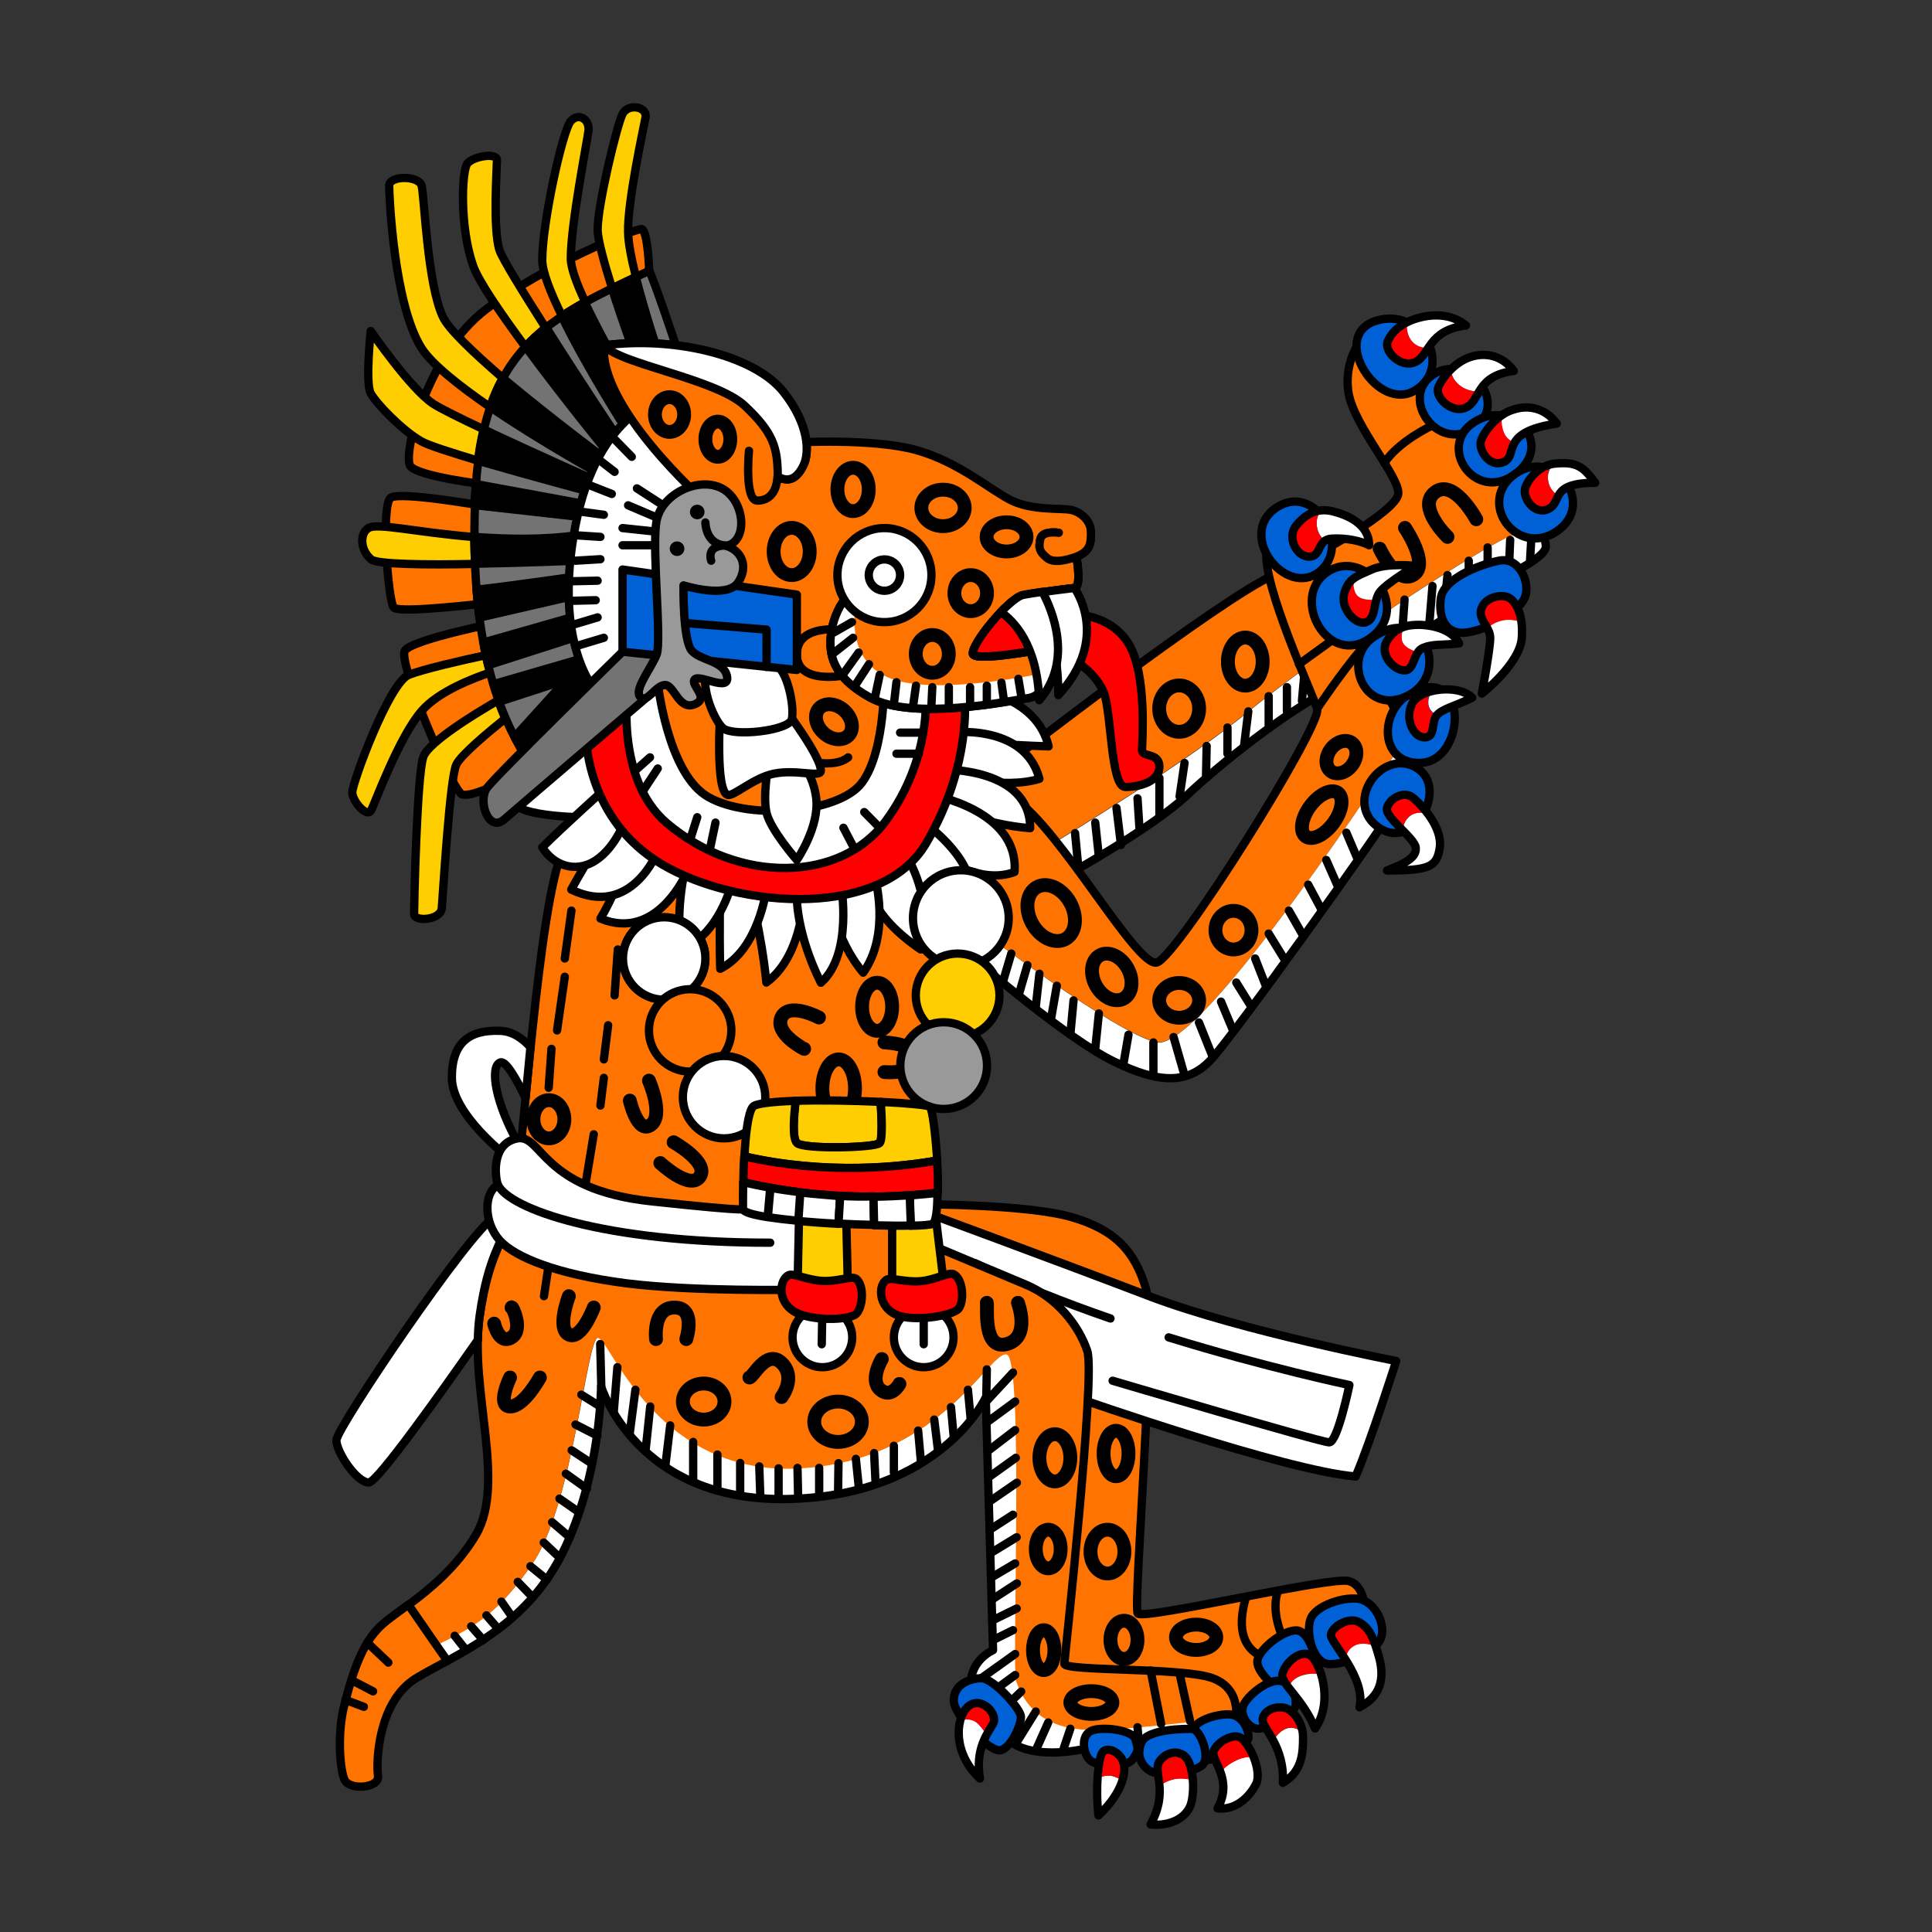 <svg version="1.1" id="Calque_1" xmlns="http://www.w3.org/2000/svg" x="0" y="0" viewBox="0 0 900 900" style="enable-background:new 0 0 900 900" xml:space="preserve"><rect x="0" y="0" width="900" height="900" fill="#333333" stroke="none"/><style>.st0{fill:#ff7300}.st1{fill:#fff}.st2,.st3,.st4,.st5,.st6{fill:none;stroke:#000;stroke-width:3.867;stroke-linecap:round;stroke-linejoin:round;stroke-miterlimit:10}.st3,.st4,.st5,.st6{fill:#ff7300}.st4,.st5,.st6{fill:#fff}.st5,.st6{fill:red}.st6{fill:#ffce00}.st7{fill:#737373}.st10,.st11,.st7,.st8,.st9{stroke:#000;stroke-width:3.867;stroke-linecap:round;stroke-linejoin:round;stroke-miterlimit:10}.st10,.st11,.st9{fill:none;stroke-width:6.445}.st10,.st11{fill:#0061d6;stroke-width:3.867}.st11{fill:#999}.st12{fill:red}</style><path class="st0" d="M705.4 249.1c3-.5 7.6-1.7 12.5-3-.6-1.5-1.2-2.6-1.2-2.6l-53.2-65.4-28-21.5s-9.4 9.9-7.3 25.8c2.2 15.9 24.9 40.6 23.2 48.1-1.7 7.5-33.1 26.4-58 37.4s-124.4 88-124.4 88l-9.3 10.7 24.9 29.8c16-9.7 69.1-42.2 96.8-65 32.9-27 114.4-80.7 124-82.3z"/><path class="st1" d="M705.4 249.1c-9.5 1.8-91 55.3-123.9 82.5-27.7 22.8-80.8 55.3-96.8 65L495 409s41.6-22.9 58-38.4 45.5-38.4 65.4-48.6c19.7-10.2 88.9-56.5 88.9-56.5s12.9-6.4 12.9-10.7c0-2.6-1.3-6.2-2.3-8.6-5.1 1.1-9.7 2.2-12.5 2.9z"/><path class="st2" d="M468.9 355.9s99.5-77.1 124.4-88c24.9-11 56.3-29.9 58-37.4 1.7-7.5-21-32.2-23.2-48.1-2.2-15.9 7.3-25.8 7.3-25.8l28 21.5 53.2 65.4s3.5 7 3.5 11.2-12.9 10.7-12.9 10.7-69.2 46.3-88.9 56.5c-19.7 10.2-49 33.1-65.4 48.6-16.4 15.5-58 38.4-58 38.4l-35.2-42.2 9.2-10.8z"/><path class="st0" d="M656.1 341.6 605.5 252s-13.8-11-15.5 4.9c-1.7 15.9 21.1 65.6 23.6 73.2 2.4 7.6-65.4 116-74.8 118.2s-45.1-62.5-66.1-76.2c-21-13.7-33.1 31.5-33.1 31.5l8.5 23.2c11.5 8.8 70.8 53.9 90.5 58.6 21.1 5.2 111.1-133.7 117.5-143.8z"/><path class="st1" d="M538.6 485.6c-19.7-4.8-79-49.9-90.5-58.6l7.9 21.4s40.9 35.2 62.8 46c21.9 10.7 34.8 10.3 45.1-.4 10.3-10.7 79.9-108 84.2-116.1 4.3-8.1 11.6-30.2 11.6-30.2l-3.5-6.1c-6.5 10.1-96.5 149-117.6 144z"/><path class="st2" d="M472.7 372.2c21 13.7 56.6 78.2 66.1 76.2 9.4-2.2 77.2-110.6 74.8-118.2-2.4-7.6-25.4-57.4-23.6-73.2 1.7-15.9 15.5-4.9 15.5-4.9l54.1 95.6s-7.3 22-11.6 30.2c-4.3 8.1-73.9 105.4-84.2 116.1-10.3 10.7-23.2 11.2-45.1.4-21.9-10.7-62.8-46-62.8-46l-16.4-44.7c.1-.1 12.2-45.2 33.2-31.5z"/><path class="st3" d="M635.9 752.9s.9-14.2-7.7-16.4c-8.6-2.2-96 18.4-98.2 15.1-2.3-3.5 8.9-134.4 3.7-151.7-5.2-17.1-14.2-27.1-34.8-33-20.6-5.9-69.5-5.9-69.5-5.9l-.4 35.8 68.6 57.7-9 125.4 87.3 21 15.5-7 4.6-18.8 39.9-22.2z"/><path class="st2" d="M580.2 744.8c-7.3 25.9 11.1 27.8 11.1 27.8M595.3 741.1c-4 11.7 3.9 25 3.9 25"/><path class="st4" d="M430.3 564.5s63.2 23.3 105.8 39.6c42.7 16.1 114.3 29.9 114.3 29.9s-12 37.8-18.9 53.8c-32.5-2.6-129.3-36.5-129.3-36.5l-75.7-67.4 3.8-19.4z"/><path class="st2" d="M544.4 623c45.6 14.1 84.2 22.2 84.2 22.2s-5.5 26.7-9.4 26.7-100.9-28.7-100.9-28.7M454.4 588.5c19.2 9.5 41.1 18.2 62.9 25.7"/><path class="st1" d="M473.5 782.8c-1.9-5.2 3.9-149.9-4.3-152.1-8.1-2.2-30.9 50.3-97.7 53.1S284 622 278.6 623c-5.4 1-11.6 78-30.5 105.3-16.1 23.2-26.2 28.9-44.7 37.9l5 7.3c17.8-9.7 40-22.7 53.8-50.3 18-36.1 18-77.7 18-77.7s16.4 54.1 87.3 52.5 91.9-47.3 91.9-47.3l3.4 117.7s-11.1 4.8-10.3 16.8c.9 12 7.9 19.2 19.7 26.7s32.6 2.6 32.6 2.6l44.7-.4 26.2-12.9s.1-.9.3-2.2c-9.4 1.4-44.1 6.4-67.4 6.6-27.3.2-33.2-17.5-35.1-22.8z"/><path class="st0" d="M565 781.8c-13.8-5.2-69.5-3.1-69.2-6.8.3-3.7 14.6-134.1 10.7-145.7-3.9-11.6-13.9-24.7-28.7-30.9s-42.9-18-42.9-18l-1.7-68.3 18.8-80.9-20-31.7s-158.8-28.4-169.9-3.1c-11.2 25.3-18.3 137.7-22.2 160.5-4 22.8-11.7 23.2-16.5 56.7s12.5 77.3-1.7 101.4c-8.9 15-21.3 25.1-31.5 32.7l13 18.8c18.6-9 28.6-14.8 44.7-37.9 19.1-27.5 25.1-104.4 30.5-105.3 5.4-.9 26.2 63.8 92.9 60.8S461 628.7 469 631c8 2.3 2.3 146.9 4.3 152.1s7.9 22.8 35.1 22.7c23.3-.1 58.1-5.2 67.4-6.6.4-4.5-.4-13.5-10.8-17.4z"/><path class="st2" d="M565 781.8c-13.8-5.2-69.5-3.1-69.2-6.8.3-3.7 14.6-134.1 10.7-145.7-3.9-11.6-13.9-24.7-28.7-30.9s-42.9-18-42.9-18l-1.7-68.3 18.8-80.9-20-31.7s-158.8-28.4-169.9-3.1c-11.2 25.3-18.3 137.7-22.2 160.5-4 22.8-11.7 23.2-16.5 56.7s12.5 77.3-1.7 101.4c-8.9 15-21.3 25.1-31.5 32.7l13 18.8 5 7.3c17.8-9.7 40-22.7 53.8-50.3 18-36.1 18-77.7 18-77.7s16.4 54.1 87.3 52.5c70.9-1.7 91.9-47.3 91.9-47.3l3.4 117.7s-11.1 4.8-10.3 16.8c.9 12 7.9 19.2 19.7 26.7 11.9 7.5 32.6 2.6 32.6 2.6l44.7-.4 26.2-12.9s.1-.9.3-2.2c.4-4.6-.4-13.6-10.8-17.5z"/><path class="st4" d="M239.8 373.8c1.4 6.7 33.1 7 33.1 7l17.1-8.4-15-30.9c0-.2-36.7 25.6-35.2 32.3zM456.3 321.8s26.7 3.2 32.2 25.9c-19.6-.6-44-2.6-44-2.6l4.8-21.3 7-2zM348.8 412.1s6.1 23.7 8.2 45.6c17.7-12.9 17.7-43.4 17.7-43.4l-25.9-2.2z"/><path class="st4" d="M442 341.3s35.3-4.8 42.2 21.5C467.4 368 442 361 442 361v-19.7z"/><path class="st4" d="M439.7 358.5s40.2-.8 40.2 27.3c-20.2-1.5-43.8-10.8-43.8-10.8l3.6-16.5z"/><path class="st4" d="M434.3 370.4s40.5 7.1 38.3 35.8c-15.5 5.9-33.1-6.4-33.1-6.4l-16.6-16.5 11.4-12.9zM335.5 412.1s-.5 21.9 0 39.2c18-9 21.5-37 21.5-37l-21.5-2.2z"/><path class="st4" d="M320.1 400.6s-6.1 22.3-2.6 41.6c17.5-6.8 23.2-30.2 23.2-30.2l-20.6-11.4z"/><path class="st4" d="M290 406.2s-4.8 12.6-10.3 21.7c26.7 11 40.3-21.7 40.3-21.7l-11.2-12-18.8 12z"/><path class="st4" d="M281.3 389s-7.6 11.6-15.2 25.4c28.1 13.5 40.2-17.7 40.2-17.7l-18.4-16.1-6.6 8.4z"/><path class="st4" d="M281.3 368s-17.1 15.3-28.7 26.7c4.8 7.9 15.1 12.5 24.9 6.1 9.8-6.4 14.2-20 14.2-20L281.3 368zM412 400.6s10.2 11.7 37.6 20.9c10.1-15.7-15.7-35.6-15.7-35.6L412 400.6z"/><path class="st4" d="M404.8 412.1s0 13.8 24.1 30.2c6.4-23.5-6.4-43.1-6.4-43.1l-17.7 12.9z"/><path class="st4" d="M386.8 417.8s1.9 19.3 15.3 35.3c12.9-18 5.5-44.2 5.5-44.2l-20.8 8.9z"/><path class="st4" d="M371.2 417.8s-.4 16.8 11.2 40c15.1-13.3 9.4-45.6 9.4-45.6l-20.6 5.6z"/><path class="st5" d="M272.9 341.3s-.8 37.4 32.2 59.3 104.5 29.3 126.3-7.7c21.8-37 17.9-69.2 17.9-69.2l-73.6-45.1-76.5 18.4-26.3 44.3z"/><path class="st4" d="M292.6 319.1s-6.6 43.3 18 64.3c33.5 28.5 81.2 27.7 102.2-1.2 21-28.7 18.4-57.9 18.4-57.9l-55.6-39.7-70.6 10.7-12.4 23.8z"/><path class="st2" d="m302.8 352.8-6.4 5.7M306.4 358l-6.6 10M324.8 380.7l-3.1 9.8M333.3 383.2l-2.7 12.9M392.9 385.6l4.5 8.6M402.6 378.3l7.2 7.3M417.6 351.1H428M419.3 341.3h10.8"/><path class="st3" d="m361.3 279.9-.9 29.5 45.8-3.1-6.5-36.9z"/><path class="st3" d="M306.4 318.1s4.4 40.2 22 52.2c17.7 11.9 62.1 9.3 73.2-5.8 11.2-15.1 10.3-49.9 10.3-49.9L371 304.5l-59.3 7.6-5.3 6zM449.6 248.3l3.6 26.9 44.8-5.8V242z"/><path class="st3" d="M390.1 293.3s-18.9-2.2-18.9 11.6 21 9.9 21 9.9l5.2-10.7-7.3-10.8zM493.2 248.2s-7.7-1.3-8.6 3c-.9 4.3-.3 5.8 3 8.6 3 2.6 8.4 1.3 12.5 0 8.1-2.6 8.1-6.8 8.1-12s-4.8-9.4-9.4-10.3c-4.8-.9-17.7.4-27.5-4.3-9.9-4.8-24.5-18-44.7-23.6-20.2-5.5-55.4-3.5-55.4-3.5l-22.4-9.5-43.4 33.6 20.8 75.7"/><path class="st3" d="M500.1 252s4.8 21.4.4 21.9c-4.4.5-17.7 2.2-24.1 3.5s-23.6 22.3-23.2 27.1c.4 4.8 44.7-4.3 44.7-4.3s-9 23.3-18.4 24.9c-9.4 1.5-54.1 10.7-73.9 0-17.1-9.3-21-20.2-17.7-33.9 3.5-13.8 12.5-18.4 12.5-18.4"/><path class="st1" d="M415.2 316.2c-26.2-9.7-14.7-43.6-14.7-43.6s-9 4.8-12.5 18.4c-3.5 13.8.4 24.6 17.7 33.9 19.7 10.7 64.4 1.5 73.9 0 4.5-.8 9-6.6 12.4-12.5-20.9 4.5-58.5 10.5-76.8 3.8z"/><path class="st2" d="M500.1 252s4.8 21.4.4 21.9c-4.4.5-17.7 2.2-24.1 3.5s-23.6 22.3-23.2 27.1c.4 4.8 44.7-4.3 44.7-4.3s-9 23.3-18.4 24.9c-9.4 1.5-54.1 10.7-73.9 0-17.1-9.3-21-20.2-17.7-33.9 3.5-13.8 12.5-18.4 12.5-18.4"/><path class="st5" d="M500.1 286.3s17.1-.6 25.8 13.8c8.6 14.6 6.1 46 6.1 49.4 0 3.4 8.1.9 8.1 7.7s-9 9.4-15.9 9.4c-6.8 0-6.4-34.3-9.9-43.7-3.5-9.4-14.2-15.6-14.2-15.6v-21zM476.4 277.3c-6.4 1.3-23.6 22.3-23.2 27.1.4 4.8 44.7-4.3 44.7-4.3l-21.5-22.8z"/><path class="st4" d="M500.5 273.9c-3.6.5-13.1 1.5-20 2.7 5.3 7 12.5 21 12.5 47.2 24.7-26.7 7.5-49.9 7.5-49.9z"/><path class="st4" d="M466.2 285.1c5.7 3.9 17 14.8 17.9 41.1 16.2-18.7 5.8-42.5 1.5-50.5-3.5.5-7 1-9.3 1.5-2.2.6-6.1 3.8-10.1 7.9z"/><path class="st3" d="m297.5 142.8 4.9-16.8s-.6-19.3-3.7-19.3-44.7 16.5-72.3 37.4-39.1 68.3-35.2 73.1c3.9 4.8 34 8.4 34 8.4v10.1s-38.4-6.8-43.1-3.9c-4.8 3-1.3 48.1 1.3 51.2 2.6 3.1 48.1-2.6 48.1-2.6l1.3 9.4s-40.9 8.1-44.2 13.3c-3.5 5.2 22.2 65.7 26.7 67 4.5 1.3 17.7-5.5 17.7-5.5l24.6-16.4L243 233.5l54.5-90.7z"/><path class="st6" d="M292.6 108.3c-.4-13.9 7.1-48.3 8.1-53.5s-8.1-6.8-10.7-1.7-11.6 42.5-11.6 53.8c0 4.8 3.2 16.1 6.8 27.6 3.6-1.8 7.2-3.5 11.1-5.3-2.1-8.3-3.6-15.9-3.7-20.9zM265.9 120.4c0-15.9 7.5-53.8 8.2-59.2.8-5.5-4.4-9-8.2-4.8s-13.3 47.3-13.3 64.8c0 5.4 3.9 15.2 9.2 26 3.5-2.3 7.1-4.4 10.8-6.6-4-8.5-6.7-15.9-6.7-20.2zM231.5 74.5c0-3.5-11.2-1.7-13.8 1.7-2.6 3.5-3.6 29.3 2.6 47.3 2.3 7 12.6 22 24.4 38 3-3.2 6.2-6.1 9.5-8.8-10.8-16.9-20.1-32.1-21.5-36.1-3.2-9.8-1.2-38.6-1.2-42.1zM206.3 147.6c-7.3-15.5-8.6-56.3-9.9-61.1-1.3-4.8-15.1-4.8-15.1 0s2.2 55.4 15.1 75.7c4.8 7.5 17.7 17.7 32 27.5 1.7-4.9 3.7-9.4 5.9-13.5-13.5-11.7-25.3-22.8-28-28.6zM172.7 154.2s-2.6 24.2 0 29 14.6 17.3 23.6 22.4c3.1 1.8 13.8 5.2 26.4 9 .6-5.3 1.5-10.1 2.6-14.6-11-5.2-20.1-9.7-23.5-11.9-10.6-7-29.1-33.9-29.1-33.9zM171.6 246c-3.9 2.4-4.1 9.9 1.3 14.6 2.7 2.3 25.7 2.6 48.5 2.1-.1-4-.3-8.1-.3-12.5-27.2-2.2-45.4-6.8-49.5-4.2zM164.1 369.1c0 4.1 6.8 12 8.8 8.4 1.8-3.5 13-34.3 23.6-46.4 8-9.2 24.4-15.3 31.8-17.8-.6-2.6-1.3-5.3-1.9-8.1-10.8 2.3-29.6 6.6-36 9.2-9.2 3.7-26.3 50.4-26.3 54.7zM197.2 352.6c-3 8.6-4.3 69.2-4.3 73.1s12.4 3 12.9-2.6c.5-5.5 3.7-60.6 6.8-67 2.2-4.5 15.2-15.3 22.8-21.4-1.2-2.6-2.2-5.4-3.4-8.4-9.6 5.5-32.5 19.4-34.8 26.3z"/><path class="st7" d="M324.8 188.1c-1.3 1.2-14.2-42.2-22.3-62-47.7 22.3-78.6 35.8-81.2 107.4-2.6 71.5 13.3 103.2 25.8 122.6 13.8-8.1 68.7-60.6 68.7-60.6l9-107.4z"/><path class="st8" d="m275 235.3-53.3-9.8-.8 9.8 52 5.8zM306.8 164.8s-6.3-18.8-10.6-35.7c-3.9 1.8-7.5 3.5-11.1 5.3 4.8 15.2 10.4 30.4 10.4 30.4h11.3zM261.7 147.4c11.7 24.2 30.8 53.9 30.8 53.9l9.9-6.4s-19.3-31.1-29.9-54c-3.7 1.9-7.3 4.1-10.8 6.5zM244.8 161.5c18.8 25.5 41.4 53.1 41.4 53.1l3.9-7.3s-19.5-29.1-35.6-54.7c-3.5 2.7-6.7 5.7-9.7 8.9zM281.3 221.9l1.8-7.3s-26.7-19.9-48.9-38.5c-2.3 4.1-4.3 8.6-5.9 13.5 24.5 16.7 53 32.3 53 32.3zM278.4 230.1l3-4.5s-32.2-14.3-55.9-25.5c-1 4.5-1.9 9.4-2.6 14.6 24.1 7 55.5 15.4 55.5 15.4zM268 261.2s15.2-8 1-11.9c-16.1 2.3-32.9 1.9-48 .8 0 4.4.1 8.5.3 12.5 23.5-.4 46.7-1.4 46.7-1.4zM272.9 267.9s-36 5.2-50.9 6.8c.4 4.6.8 8.9 1.4 13l46.4-10.7 3.1-9.1zM270.7 286.3l-45.5 13c.6 3.7 1.4 7.2 2.2 10.6l45.5-14.6-2.2-9zM275 305.6l-45.1 13.1c.9 2.8 1.8 5.7 2.7 8.2l31.2-10.2-24.1 26.6c2.2 4.3 4.5 8.1 6.6 11.5l34.9-37.1-6.2-12.1z"/><path class="st4" d="M310.7 185s-32.1 5.2-42.7 60.2 9.5 76.6 9.5 76.6l44.2-28.1 6.7-83.8-17.7-24.9z"/><path class="st3" d="M327.8 233.1s-49-43.4-46.4-72.2c32.1-4.3 69.6 4.3 83.4 21.5 12.2 15.2 12.5 28.4 9.4 34.4-3 6.1-6.8 8.1-12 5.2-.4 6.8-3.5 11.2-9.4 11.2-6.1 0-3.9-23.2-3.9-23.2"/><circle class="st4" cx="412" cy="267.9" r="21.9"/><circle class="st4" cx="412" cy="267.9" r="7.3"/><ellipse class="st9" cx="311.9" cy="193.1" rx="6.8" ry="8.1"/><ellipse class="st9" cx="334.4" cy="204.6" rx="5.8" ry="8.2"/><ellipse class="st9" cx="368.8" cy="256.9" rx="8.4" ry="11"/><ellipse class="st9" cx="397.4" cy="228" rx="7.3" ry="10.1"/><ellipse class="st9" cx="439.3" cy="236.6" rx="10.1" ry="8.5"/><ellipse class="st9" cx="468.9" cy="250.1" rx="9.3" ry="6.8"/><ellipse class="st9" cx="452.2" cy="276.3" rx="7.6" ry="8.4"/><ellipse class="st9" cx="434.3" cy="304.6" rx="7.7" ry="8.8"/><path class="st4" d="M358.7 351.1c-.8 4.9-3.4 19.1-1.7 27.2s14.2 22.3 14.2 22.3 10.7-15.5 9-29c-1.7-13.7-11.6-22-11.6-22l-9.9 1.5z"/><ellipse class="st9" cx="549.3" cy="330.1" rx="9.3" ry="10.8"/><ellipse class="st9" cx="580.1" cy="308.2" rx="8.1" ry="11.2"/><ellipse transform="rotate(-53.516 624.898 352.708)" class="st9" cx="624.9" cy="352.7" rx="8.2" ry="6.2"/><ellipse transform="rotate(-53.516 615.752 379.556)" class="st9" cx="615.8" cy="379.5" rx="12.6" ry="6.7"/><ellipse class="st9" cx="574.6" cy="433.3" rx="8.4" ry="9"/><ellipse class="st9" cx="549.3" cy="466" rx="9.3" ry="8.1"/><ellipse transform="rotate(-118.823 517.932 455.042)" class="st9" cx="517.9" cy="455" rx="11.5" ry="8.4"/><ellipse transform="rotate(-118.823 489.675 425.376)" class="st9" cx="489.7" cy="425.4" rx="13.8" ry="10.1"/><path class="st2" d="m296.7 227.5 12.2 7.9M292.6 235.4l13.4 5.7M290 246l15.1 1.6M290 254h15.4M268 301.1l13.3-4M266.7 291.1l11.7-3.5M265.4 279.9l12.1-.3M264.9 270.8l13.5-.3M268 261.2l11.7-.7M268.9 249.4l10.8.7M269.4 238.2l11.9 1.6M273.3 225.5l11.7 4.6M278.4 213.7l7.9 6.1M285 203.3l9.3 9.5"/><path class="st10" d="M444.3 792.1c0-7.3 7.2-10.3 12.9-10.3 5.5 0 18.4 14.2 18.4 18s-4.5 14.2-9.4 15.5c-5 1.3-21.9-16-21.9-23.2zM508.3 806.3c-4.8 2.2-3.9 9.9-.9 13.3 3 3.5 17.1 4.3 20.2 0 3.1-4.3 2.6-5 1.3-9.4s-15.9-6.1-20.6-3.9zM555.1 808c0-6.4 11.2-9.4 17.1-9.4 6.1 0 9.4 6.4 9.4 10.7 0 4.3-15.7 10.7-20.1 10.7-4.3 0-6.4-5.6-6.4-12zM612.7 772.8s-2.6-13.3-9-13.3-18 9.4-18 14.6 8.6 12 8.6 12l18.4-13.3z"/><path class="st10" d="M610.5 754.2c-2.3 6.4 1 20.6 8.6 21 7.6.4 21.5-5.5 24.1-11.9 2.6-6.2-2.4-16.5-9.4-18.3-6.9-1.7-21 2.8-23.3 9.2zM579.5 793.8c-2.6 4.8 2.2 11.5 6.4 11.5s17.7-6.3 17.7-11.5-1.3-9.4-6.8-10.7-14.7 5.9-17.3 10.7zM531.9 811.4c-3 6.1 0 11.6 4.3 13.8 4.3 2.2 18.9 1 23.6-2.7s-.9-17.1-4.3-17.1c-3.4-.1-20.7 0-23.6 6z"/><circle class="st2" cx="309.4" cy="446.5" r="19.2"/><path class="st2" d="M644.9 215.7c6.4-10.1 22.3-17.5 22.3-17.5"/><path class="st9" d="M674.3 250.1s-14.6-14.1-5.8-20.8c8.8-6.7 19.2 12.6 19.2 12.6M642.7 255.6s7.9 17 15.7 12.2-3.9-21.9-3.9-21.9"/><ellipse transform="scale(-1) rotate(41.923 877.633 -1014.111)" class="st9" cx="388.5" cy="336.2" rx="9.3" ry="7.1"/><path class="st2" d="M395.1 352.8c-4.8 3.9-13.1 2.6-13.1 2.6M396.9 289.8l-8.4 4.8M397.4 297.1l-8.9 7M400 304l-7.7 10.7M404.8 309.4l-6.5 10M409.8 314.4l-2.1 9.9M417.6 317.8l-1.2 10.3M426.7 319.4l-1.3 9.1M434.3 320.1l-.4 8.4M442 320.1v8.4M451.9 320.1v8.4M459.7 319.4v8.4M466.5 318l1.2 8.5M474.4 316.2l1.6 9.7M266.2 424.2l-3.1 22.3M263.1 455l-3.6 25M256.9 488.6l-1.3 18.1"/><ellipse class="st9" cx="255.7" cy="521.4" rx="7.2" ry="8.9"/><path class="st2" d="m287.8 442.3-1.5 21.4M283.3 477.6l-2 15.9M281.3 502.1l-1.6 12.9M276.6 528.4l-3.7 22.3"/><path class="st9" d="M293.4 512.7s3.6 15.9 9.8 11.3c6.2-4.5-.9-20.6-.9-20.6M307.6 541.8s13.9 13 18.4 6.3c4.5-6.7-12.2-16-12.2-16M374.6 488.6c-.1 0-13.9-7.1-10.6-14.6 3.4-7.5 17.5 0 17.5 0"/><ellipse class="st9" cx="390.7" cy="507" rx="7.6" ry="13.5"/><ellipse class="st9" cx="408.6" cy="469" rx="7" ry="11.2"/><path class="st9" d="M412 485.6s15.9.5 14.6 7.9c-1.3 7.3-14.6 5.9-14.6 5.9"/><path class="st2" d="m256.3 584.6-2.9 19.2"/><path class="st9" d="M230.2 616.6s2.3 10.1 8.1 6.4c5.8-3.6 0-15.3 0-13.9M237.6 641.7s-6.4 13.3 0 13.5 13.9-13.5 13.9-13.5M265 603.8s-5.8 15.1 0 17.9c5.8 2.8 11.6-12.6 11.6-12.6M305.6 623.8s-1.7-14.7 8.6-14.7c10.3 0 5.5 14.7 5.5 14.7"/><ellipse class="st9" cx="327.8" cy="652.9" rx="9.7" ry="8.4"/><ellipse class="st9" cx="390.4" cy="662.3" rx="11.1" ry="9.4"/><path class="st9" d="M349.1 641.7c1.7 0 8-13.5 15-6.8 7 6.8 0 15.9 0 15.9M410.8 633.1s-5.9 9.7-.8 14.2c5.2 4.5 9-2.6 9-2.6M459.7 606.9c.5 1.7-2.1 22.3 9.3 19.2 11.3-3.1 5.2-19.2 5.2-19.2"/><ellipse class="st9" cx="491.4" cy="679.1" rx="7.2" ry="11"/><ellipse class="st9" cx="488.3" cy="721.6" rx="5.8" ry="9"/><ellipse class="st9" cx="486.2" cy="768.7" rx="5" ry="9.3"/><ellipse class="st9" cx="519.9" cy="677.1" rx="5.8" ry="10.6"/><ellipse class="st9" cx="515.9" cy="722.8" rx="7.9" ry="10.2"/><ellipse class="st9" cx="523.6" cy="763.9" rx="6.3" ry="8.9"/><ellipse class="st9" cx="557.2" cy="762.7" rx="9.4" ry="5.9"/><ellipse class="st9" cx="508.4" cy="793.1" rx="9.8" ry="5.3"/><path class="st2" d="m536 778.2 4.9 24.9M549.5 779.7l4.9 22.1M605.1 309.4 632 290M613.6 330.1s11-16.6 20.8-28"/><path class="st3" d="m203.2 766.3-13-18.8c-6.2 4.6-11.5 8.2-14.4 11.5-8.1 8.6-12.2 22.8-15.5 35.7-3 11.7-2.2 28 0 33.9.9 2.7 4.4 3.7 7.7 3.7 4.3 0 8.6-1.9 8.1-5-.9-5.5-.4-34.4 17.7-45.5 4.3-2.6 9.2-5.2 14.6-8.1l-5.2-7.4z"/><path class="st2" d="m171.1 765.2 9.8 9.3M164.4 783l9.4 4.9M161 791.9l8.5 3.2M211.8 762l5.3 6.7M219.5 757.6l5.6 6.4M226.6 752.5l5.6 6.4M233.6 746.1l5 7.1M241.2 736.9l6.4 6.6M247.1 729.6l7.6 6.2M253.3 718.6l7.3 6.9M257.2 709.1l8.2 7M260.6 698.1l8.9 6.2M263.6 686.5l9.8 7M266.3 675.6l9.4 6.2M268.1 663.6l10.2 5.2M270.8 649.7l8.8 5.5M279.6 626.1l.5 19.5M287.6 636.9l-1.7 20.9M296 647.4l-2.7 20.7M302.9 655.2l-2.2 20.8M312.2 664l-2.3 19.1M322.9 671.7v17.8M334.2 677.6v16.5M344.8 681.5v14.6M353.7 683.1l.5 14.3M362.7 684v14M371.5 683.8l.3 13.6M381.6 683.8v12.3M390.6 681.6l-.2 14.1M398.7 679.6l1.4 13.6M407.2 676.9l.6 12.6M416.4 673.5v12.4M427.7 666.4 429 681M435.2 661.3 437 676M443 655.5l1.3 14.2M450.9 647.4l1.3 13.9M459.7 637.9l-.3 15M459.4 652.9l12.5-13.5M459.7 662.6l13.2-9.7M460.1 676l12.8-9.8M461.2 687.7l12-8.6M461.2 699.3l12.5-8.6M461.1 712.6l10.8-7M462.6 722.8l11-6.7M462.6 734.4l10.3-6.1M462.6 744.8l11.1-7.2M462.2 754.9l11.4-5.6M462.6 764l9.3-4.6M457.1 781.8l15.8-11.3M465 786.1l7.9-5.8M471.1 792.4l4.6-4.4M473.5 811.8l9-14.5M482.5 815.4l5.8-13M495.1 815.7l3.5-10.4M529.9 804.6l.9 10.6M467.1 457.7l4-13.5M474.5 463.7l4.1-14.1M482.5 469l1.7-15.4M489.7 474.1l2.6-14.9M498.6 482l1.5-16M510.2 488.6l1.7-16.5M523.2 496.4l2.5-14.4M537.3 499.5v-13.9M551.4 499.5l-4.7-16.4M565 492.5l-6.5-16.2M574.5 480.3l-5.7-13.7M583 469.1l-7.1-11.4M589.9 459.8l-5.2-13.3M598.8 447.6l-7.8-12.7M606.5 434.9l-6.1-10.7M615.8 424.1l-6.4-12M623.4 413.3l-5.6-12.7M632 399.2l-4.8-11.3M502.3 403.7l-1.5-15.6M511.9 399l-1.7-15.8M522.2 393.6l-2.1-17.2M530.8 385.8l-.9-13.9M540.1 379.5v-17.1M549.5 371l2.3-15.6M561.8 362.4l.3-14.9M571.8 351.1v-12.2M579.5 347.7l2-16.3M591 338.9v-14.6M599.5 331.4v-11.3M606.5 326.5l1-11.3M653.4 292.1l.9-12.8M665.9 289.8l1.4-16.8M673.3 277.9l1-10M684.2 272.9v-11.7M693 269.4V255M702.9 265.3l.6-13.8M712.7 262.2l.6-10.7"/><path class="st4" d="M335.5 331.9s-2.4 36.9 3.5 38.4c2.7.8 12.1-8 21.5-9.9 11-2.2 21.9 2.1 21.9-1.4 0-6.4-15.5-27.1-15.5-27.1h-31.4 0z"/><path class="st4" d="M330.6 309.6c-5.8 7.1 1.5 25.4 6.2 29.6 4.8 4.1 30.4 1.2 32-4 1.5-5.2-1.9-24-8.4-26-6.4-1.9-24-6.6-29.8.4z"/><path class="st7" d="M290 303.6s-58.9 57.6-63.2 63.5c-4.3 6.1.8 21 8.1 14.6S307 320 307 320l3.5-19.7-15.5-4.8-5 8.1z"/><path class="st10" d="M290 265.3v38.3l81.2 8.5V277z"/><path class="st2" d="M357.1 310.7v-17.4l-43.1-3.5"/><path class="st11" d="M305.9 304.9c-2.4 6.2-10.7 16.4-7.7 19.7 3 3.5 7.3-5.5 11.6-5.5s6.4 12 13.8 9c7.3-3-2.2-9 0-11.6s16.4 6.1 15.1-1.3-12-7.3-16.4-12c-4.3-4.8-3.9-30.5-3.9-30.5s20.2 6.4 25.4-1.3c5.2-7.7 1.4-15.1-5.5-17.1 10.7-2.2 8.6-21.9-2.6-27.1-11.2-5.2-28.4 3.5-30 16.4-2 12.7 2.6 55.1.2 61.3z"/><path class="st2" d="M328.6 243.4s0 10.3 9.5 10.7c-9.5 0-6.8 7.1-6.8 7.1"/><circle cx="315.4" cy="255.6" r="3.4"/><circle cx="324.8" cy="238.5" r="3.4"/><path class="st4" d="M364.8 182.4c-13.8-17.1-51.3-25.8-83.4-21.5 6.8 8.6 51.9 15.5 65.4 28 13.3 12.5 15.5 19.3 15.5 33.1 5.2 3 9 .9 12-5.2 2.9-6 2.6-19.2-9.5-34.4z"/><path class="st3" d="M493.2 248.2s-7.7-1.3-8.6 3c-.9 4.3-.3 5.8 3 8.6 3 2.6 8.4 1.3 12.5 0 8.1-2.6 8.1-6.8 8.1-12"/><circle class="st4" cx="447.6" cy="427.7" r="22.3"/><circle class="st6" cx="446.1" cy="463.7" r="19.5"/><circle class="st11" cx="439.6" cy="496.4" r="20.2"/><circle class="st4" cx="309.4" cy="446.5" r="19.2"/><circle class="st3" cx="321.5" cy="480" r="19.2"/><circle class="st4" cx="337.3" cy="511.1" r="19.2"/><path class="st4" d="M232.8 480.2c-13.9-.5-22.4 5.2-22.3 22 .1 16.9 25.8 36.6 25.8 36.6s2.7 2.4 5.3 4.3c.3-2.6.6-5.4.9-8.5-12.2-21-14.4-38-9.4-39.7 2.6-.9 7.6 8 11.7 16.6.8-7.6 1.5-15.6 2.3-23.7-3.7-4.1-8.5-7.5-14.3-7.6zM238.1 564.6c-1.9-.1-4.5.4-7.9 2.4-12 7.2-73.5 98.4-73.5 103.9s9.4 19.7 15.1 19.7c4 0 34.3-42.8 50.8-66.4.1-3.7.3-7.3.8-11 4.1-29 10.4-33.1 14.7-48.6z"/><path class="st4" d="M371.5 600.8s-48 1-79.8-3c-31.8-4.1-51.8-12-59-20.1-7.2-8.1-7.6-21.8-.8-25.7-1.7-5.7-2.3-19.6 9.2-21.7 11.5-1.9 11.1 23.8 62.1 29.3S346 563 346 563l35.4.9v32.7l-9.9 4.2z"/><path class="st2" d="M232 552c5.2 11.1 49 26.9 126.8 26.9"/><path class="st6" d="m372.3 563.2-.8 37.6H395l-.8-33.9h21.4v31.3l24-.7-3.7-30.6-44.5-9.8z"/><circle class="st4" cx="383.1" cy="623" r="13.9"/><circle class="st4" cx="430.3" cy="623" r="13.9"/><path class="st2" d="m383.1 609.1-.3 17.1M430.3 606.9v19.3"/><path class="st6" d="M371.2 532.5c3.5 3 36.3 2.2 38.5 0 1.4-1.4 1-12 .5-19.2-12.5-.6-27.7-.9-39.7-.5-.7 6.4-1.7 17.6.7 19.7z"/><path class="st6" d="M433.2 515.6c-.8-.8-10.4-1.7-22.9-2.3.5 7.2.9 17.8-.5 19.2-2.2 2.2-35.2 3-38.5 0-2.4-2.2-1.4-13.4-.6-19.7-10.6.4-18.7 1.2-20 2.8-2.2 2.6-3.4 12.8-3.9 23.1 38.3 8.8 73.1 4.9 89.8 1.9-.8-12.2-2.2-23.8-3.4-25z"/><path class="st5" d="M436.5 540.6c-16.6 3-51.4 6.8-89.8-1.9-.3 4.1-.4 8.2-.4 12 40.2 9.5 74.9 6.8 90.6 4.8.1-4.6 0-9.7-.4-14.9z"/><path class="st4" d="m423.7 556.9.5 14.1c5.5-.1 9.3-.4 10.2-.9 1.7-.9 2.3-6.8 2.3-14.4-3.3.3-7.7.8-13 1.2zM358.9 553.3l-1.2 13.7c4 .6 8.9 1.2 14.2 1.7l.9-13.3c-4.5-.6-9.2-1.2-13.9-2.1zM346.2 550.7c-.1 5.7-.1 10.4-.1 12.4 0 1.5 4.5 2.8 11.5 3.9l1.2-13.7c-4.1-.8-8.3-1.6-12.6-2.6zM372.8 555.5l-.9 13.3c5.9.5 12.2 1 18.7 1.3l.8-12.9c-6-.5-12.2-1-18.6-1.7z"/><path class="st4" d="m391.4 557.1-.8 12.9c5.7.3 11.3.5 16.6.6l-.3-13.3c-4.9.2-10 .1-15.5-.2z"/><path class="st4" d="m406.9 557.5.3 13.3c6.6.1 12.5.3 17.1.1l-.5-14.1c-5 .3-10.7.6-16.9.7z"/><path class="st5" d="M367.4 594c-4.4 2.2-5.3 12 2.3 16.8 7.6 4.8 25.9 4.3 29.1 1.3 3.2-3 4-13.3 0-16.4-2.1-1.5-8.8 1.4-15.6 1-6.8-.3-13.6-3.7-15.8-2.7zM412.9 596.2c-4 2.7-3.6 12.6 4.5 16.2 8.1 3.6 26.2.6 29.1-2.7 2.8-3.5 2.2-13.8-2.2-16.1-2.2-1.2-8.5 2.6-15.3 3.2-6.8.7-14.1-1.9-16.1-.6z"/><path class="st1" d="M454.9 802.4c-2.1-1.7-4.8-1.8-7.5-1.3-2.2 7.6-.1 18.9 9.3 27.5-1.5-9.4.5-15.7 3-20.2-1.5-2.4-3.1-4.6-4.8-6z"/><path class="st12" d="M454.9 802.4c1.7 1.4 3.4 3.6 4.8 5.9 1.2-2.1 2.2-3.9 3.1-5.3 2.6-4.6-6.1-13.7-12-7.7-1.4 1.4-2.6 3.5-3.2 5.8 2.5-.4 5.2-.2 7.3 1.3z"/><path class="st1" d="M511.4 828.1c-.4 5.2-.3 11.3.4 17.8 6.3-5.9 9.7-11.6 11.2-16.4-1.4-.9-3.1-1.7-4.8-2.1-1.9-.5-4.5-.1-6.8.7z"/><path class="st12" d="M522.8 820c-2.3-4.6-7.7-6.3-9.4-3.4-.9 1.5-1.7 5.8-2.1 11.5 2.3-.6 4.9-1.2 6.8-.8 1.5.4 3.2 1.2 4.8 2.1 1.2-4 1.1-7.3-.1-9.4z"/><path class="st1" d="M540.1 831.9c.4 4.5 0 10.3-4.1 17.9 9.9 1 17.7-3.7 19.1-10.7.6-3.2.9-6.6.6-9.8-1.5-.5-3.5-.8-5.9-.8-3.8.1-7.1 1.6-9.7 3.4z"/><path class="st12" d="M540.5 820c-2.3 2.8-.8 6.4-.4 11.9 2.6-1.8 5.9-3.4 9.7-3.4 2.3 0 4.3.4 5.9.8-.3-3.7-1.2-7.1-2.3-9.4-2.2-4.2-8.7-5.1-12.9.1z"/><path class="st1" d="M575.9 820c-3.9 1.8-6.1 4-7.5 5.8 1.5 4.4 2.2 9.8-1.4 16.6 11.7 1.3 18-10.8 18.4-12.6.8-3.4-.1-7.6-1.7-11.3-2-.2-4.7 0-7.8 1.5z"/><path class="st12" d="M577.6 809.3c-3.6-1.7-10.7 2.3-12.2 6.4-.8 2.2 1.7 5.5 3.2 10.1 1.3-1.9 3.6-4 7.5-5.8 3-1.4 5.7-1.7 8-1.5-2-4.5-4.6-8.3-6.5-9.2z"/><path class="st1" d="M599.1 805.3c-2.8 1.2-4.8 3.5-5.9 5.7 2.4 4.6 4.8 11 4.3 19.5 9.4-5.4 9.4-14.8 9.4-21.5 0-.6 0-1.3-.1-1.9-2.1-1.7-4.8-2.9-7.7-1.8z"/><path class="st12" d="M597.8 795.3c-4.3-.6-9.4 1.8-9.7 5.7-.1 2.1 2.4 5 5 9.9 1.2-2.2 3.1-4.5 5.9-5.7 2.8-1.2 5.5 0 7.6 1.7-.6-5.9-5-10.9-8.8-11.6zM609.8 770.8c-4.8-2.2-11.3 4.3-12.2 9-.3 1.7.8 3.6 2.6 6.1 1-2.3 3.1-4.6 7.1-5.7 3-.8 5.8-.6 8.2-.1-1.5-4.7-3.7-8.4-5.7-9.3z"/><path class="st1" d="M607.3 780.3c-4.1 1-6.1 3.4-7.1 5.7 3.2 4.4 8.8 10.3 12.5 19.3 5.4-7.9 5-17.9 2.7-25.3-2.3-.4-5.2-.5-8.1.3zM631.9 766.1c-3.4 1.3-4.6 4-5.2 6.7 4.1 6.6 8.5 15 6.7 22.6 9.7-5 11.7-13 9.3-22.6-.5-2.2-1.2-4.1-1.7-5.8-3.1-1.3-6.4-2-9.1-.9z"/><path class="st12" d="M633.2 755.8c-5-3-13.1 2.4-13.1 6.1 0 1.5 3.2 5.7 6.6 11 .5-2.7 1.8-5.4 5.2-6.7 2.8-1 6.1-.4 9.2.9-2-5.9-4.1-9.1-7.9-11.3z"/><path class="st2" d="M450.6 795.3c6.1-5.9 14.6 3.1 12 7.7-2.6 4.6-8.4 11.7-6.1 25.5-12.2-11.1-11.8-27.2-5.9-33.2zM513.4 816.6c-1.7 3-3.2 15.7-1.7 29.1 11.5-10.7 13.5-21.1 11.2-25.8-2.4-4.6-7.8-6.3-9.5-3.3zM540.5 820c-4.3 5.2 4.5 13.3-4.5 29.9 9.9 1 17.7-3.7 19.1-10.7 1.5-6.8.5-15-1.7-19.2-2.2-4.3-8.7-5.2-12.9 0zM565.4 815.7c-1.7 4.3 9.4 12.8 1.8 26.7 11.7 1.3 18-10.8 18.4-12.6 1.7-7.3-4.5-18.8-8-20.5-3.6-1.7-10.7 2.3-12.2 6.4zM588.2 801.1c-.3 4 10.3 12.1 9.4 29.4 9.4-5.4 9.4-14.8 9.4-21.5 0-6.7-4.9-12.9-9-13.5-4.4-.8-9.6 1.6-9.8 5.6zM609.8 770.8c4.8 2.2 11.9 21.4 2.8 34.4-5.8-14.1-16-20.6-15.2-25.4 1-4.6 7.5-11.1 12.4-9zM620 761.8c0 3.6 16.5 20 13.3 33.5 9.7-5 11.7-13 9.3-22.6-2.6-9.5-4.4-14.1-9.4-17-5.1-2.9-13.2 2.5-13.2 6.1z"/><path class="st10" d="M658.2 356.8c-16-7-32.4 18-15.5 29 16.8 11 33.5-21.1 15.5-29z"/><path class="st10" d="M663.3 320.5c-21 4.6-22.9 34.8-2.4 34.9 20.5.3 23.3-39.6 2.4-34.9z"/><path class="st10" d="M639.4 297.1c-14.8 10.7-3.1 37.4 16.9 26.7s6-43.3-16.9-26.7zM618.1 266.6c-17.4 12 .6 44.9 20.4 30.5 19.7-14.3-3-42.6-20.4-30.5zM594.4 236.6c-18.3 12.5 4.3 41.9 20 29.9s-1.7-42.4-20-29.9z"/><path class="st1" d="M613.7 246.4c.6 2.3 1.9 4.1 3.5 5.5.8-.6 1.8-1 3.2-1 7.1-.4 13.8 1.2 17.4 3.1 0-10.1-10.6-14.3-17.4-15.9-1.8-.4-3.5-.5-5.2-.4-1.4 2.2-2.5 5.2-1.5 8.7z"/><path class="st12" d="M613.7 246.4c-.9-3.6.1-6.4 1.7-8.5-4.4.4-8.1 3-11.3 6.8-4.5 5.4-.1 14.6 5.9 14.6 4.8 0 4.1-5 7.3-7.3-1.8-1.5-3.1-3.3-3.6-5.6zM632.8 277.9c-2.1-1.7-2.3-5.2-2.2-8.4-2.1 1.5-3.5 3.5-4.4 7-1.9 7 5.5 15.2 10.3 13.3 3.6-1.4 3.5-6.3 4.6-10.4-3.3.1-6.5-.1-8.3-1.5z"/><path class="st1" d="M632.8 277.9c1.8 1.4 5.2 1.7 8.4 1.4.4-1.4.9-2.7 1.8-3.7 3.5-4.3 16.5-12 16.5-12s-13.1-1.5-20.4 1.7c-3.6 1.7-6.4 2.7-8.5 4.3-.3 3.2.1 6.7 2.2 8.3zM654.3 300.6c1.4 1.5 3.7 2.6 6.1 3.4.6-1 1.4-1.8 2.6-2.3 4.6-1.9 8.2-1 16.8-2.1-3.1-6.2-11.9-8.4-17.5-8.6-2.7-.1-5.5 0-8.2 1-1.3 3.1-1.9 6.6.2 8.6z"/><path class="st12" d="M654.3 312.3c3.7 0 4-5 6.1-8.4-2.3-.8-4.6-1.8-6.1-3.4-2.1-2.1-1.5-5.7-.5-8.6-3 1-5.7 2.8-7.7 6.3-3.9 6.8 3.3 14.1 8.2 14.1z"/><path class="st1" d="M685.9 325c-4-4-12.4-4.6-18.9-3-1.4 2.4-2.3 5.4-.9 8.1.8 1.4 1.9 2.3 3.5 3.1 2.2-3.1 8.4-4.2 16.3-8.2z"/><path class="st12" d="M665.9 330.1c-1.4-2.7-.5-5.7.9-8.1-4.1 1-7.7 3.1-9 5.8-3.6 7.1.6 15.7 5.8 15.7s3.2-6.4 5.5-9.9c.1-.1.3-.3.3-.4-1.6-.7-2.7-1.6-3.5-3.1z"/><path class="st1" d="M656.9 380.1c-2.3 1.8-3.2 4.3-3.4 6.7 3 3.1 5.8 6.1 6.1 8 .5 4.4-4.1 7.1-13.4 10.7 19.5 0 23.3-1.5 24.6-10.7.8-5.4-2.3-11.3-5.8-16-3-.5-5.9-.5-8.1 1.3z"/><path class="st12" d="M658.2 371.6c-4.3-3.6-11.3.5-12.1 4.9-.5 2.4 3.6 6.4 7.3 10.3.3-2.3 1-4.9 3.4-6.7 2.3-1.7 5.3-1.8 8.1-1.3-2.3-3.2-4.9-5.7-6.7-7.2z"/><path class="st2" d="M603.9 244.7c-4.5 5.4-.1 14.6 5.9 14.6 6.1 0 3.5-8 10.6-8.4 7.1-.4 13.8 1.2 17.4 3.1 0-10.1-10.6-14.3-17.4-15.9-6.8-1.5-12 1.2-16.5 6.6zM626.2 276.5c-1.9 7 5.5 15.2 10.3 13.3 4.8-1.9 3-9.9 6.4-14.2 3.5-4.3 16.5-12 16.5-12s-13.1-1.5-20.4 1.7c-7.1 3.2-10.9 4.1-12.8 11.2zM654.3 312.3c-4.9 0-12.1-7.3-8.1-13.9 4-6.7 10.3-7.5 16-7.3 5.7.3 14.4 2.3 17.5 8.6-8.5 1-12 .1-16.8 2.1-4.7 1.9-3.8 10.5-8.6 10.5zM663.6 343.5c-5.2 0-9.3-8.6-5.8-15.7 3.5-7.1 21.5-9.3 28-2.8-8.1 4.1-14.4 5.2-16.8 8.6-2.3 3.5-.3 9.9-5.4 9.9zM646.1 376.5c-.9 4.4 12.9 13.9 13.4 18.3s-4.1 7.1-13.4 10.7c19.5 0 23.3-1.5 24.6-10.7s-8.1-19.6-12.5-23.2c-4.3-3.6-11.2.6-12.1 4.9z"/><path class="st10" d="M640.8 149.5c-21.7 7 1 43.4 18.7 32.2s2.8-39.1-18.7-32.2z"/><path class="st10" d="M686.8 199.2c16.8-12.1-3.9-35.4-19.5-24.5-15.6 10.9 2.7 36.6 19.5 24.5z"/><path class="st10" d="M705.9 220.8c18.7-13.9-1.3-35.6-19.1-24.2-17.8 11.3.4 38.1 19.1 24.2z"/><path class="st10" d="M725.2 247.5c18.7-12.6-.9-39.6-19.3-26.8-18.5 12.9.6 39.4 19.3 26.8zM671.2 278.6c-1.3 8.9 2.1 17.9 13 15.9 11-2.1 23.1-9.4 26-15.9 3-6.4-2.1-19.5-12-17.4-9.7 2-25.7 8.5-27 17.4z"/><path class="st12" d="M657.8 159c-2.3-2.7-2.6-6.1-2.1-8.9-4.9 2.3-7.9 5.5-9.3 9.2-1.7 4.5 6.3 12.6 13 9.4 2.7-1.3 4.1-3.9 6.1-6.6-2.7-.1-5.7-.7-7.7-3.1z"/><path class="st1" d="M657.8 159c2.1 2.4 5 3.1 7.7 3.1 2.8-4.3 6.7-9 17.4-10.4-7.1-5.8-16.2-5.4-23.5-3.1-1.4.5-2.7 1-3.9 1.5-.3 2.8 0 6.1 2.3 8.9zM679.6 179.2c2.7 2.4 6.3 3.2 9.5 3.4 2.4-4.1 5.9-8.6 16.2-9.9-5.3-7.2-13.3-8.9-20.5-6.4-3.5 1.2-6.6 3.4-9 5.9.3 2.2 1.2 4.8 3.8 7z"/><path class="st12" d="M679.6 179.2c-2.6-2.2-3.5-4.8-3.7-7.1-2.7 2.8-4.8 5.9-5.7 8.2-1.7 4.5 6.3 12.5 13 9.3 2.8-1.4 4.1-4.3 5.9-7.2-3.2 0-6.8-.8-9.5-3.2z"/><path class="st1" d="M699.6 193.5c-.4 2.7-.3 6.1 1.3 8.9.9 1.7 2.6 3 4.6 3.9 1.9-3.5 6.3-7.1 19.7-9-5.3-7.2-13.3-8.9-20.5-6.4-1.8.5-3.5 1.4-5.1 2.6z"/><path class="st12" d="M701 202.4c-1.5-3-1.7-6.2-1.3-8.9-4.6 3.2-8.2 8.2-9.5 11.5-1.7 4.5 4 13.3 10.7 10.1 3.4-1.7 2.8-5.2 4.8-8.6-2.2-1.1-3.8-2.4-4.7-4.1z"/><path class="st1" d="M743.2 224.7c-5.3-7.2-8.4-9.8-17.9-9-.5 0-1.2.1-1.7.3-1.7 2.1-3.2 5-2.2 8.9.6 2.8 2.6 4.8 4.6 6.2 1.7-3.3 4.7-6.4 17.2-6.4z"/><path class="st12" d="M721.3 224.7c-.9-3.9.5-6.8 2.2-8.9-6.7 1.3-11.3 7-13 11.1-1.7 4.5 4 13.3 10.7 10.1 2.8-1.4 3.4-3.7 4.6-6.1-1.9-1.3-3.7-3.2-4.5-6.2zM702 277.9c-3.6-1-10.1.5-11.7 5.5-1.2 3.5 1.2 6.1 2.8 9.2 2.1-1.7 4.6-3.2 7.7-3.6 2.8-.4 5.7.1 8.1 1-1-7.4-4.2-11.3-6.9-12.1z"/><path class="st1" d="M700.7 288.9c-3.1.5-5.7 1.9-7.7 3.6.8 1.4 1.3 2.8 1.3 4.5 0 5.3-3.9 25.9-3.9 25.9s17.7-13.8 18.6-25.9c.1-2.7.1-5-.1-7.2-2.5-.8-5.4-1.3-8.2-.9z"/><path class="st2" d="M646.4 159.2c-1.7 4.5 6.3 12.6 13 9.4 6.8-3.2 5.7-14.8 23.5-17-7.1-5.8-16.2-5.4-23.5-3.1-7 2.3-11.3 6.3-13 10.7zM670 180.5c-1.7 4.5 6.3 12.5 13 9.3 6.8-3.2 4.4-14.8 22.2-17-5.3-7.2-13.3-8.9-20.5-6.4-7.2 2.4-12.9 9.6-14.7 14.1zM690 205c-1.7 4.5 4 13.3 10.7 10.1 6.7-3.2-2.4-13.8 24.5-17.8-5.3-7.2-13.3-8.9-20.5-6.4-7.1 2.2-13 9.6-14.7 14.1zM710.6 227c-1.7 4.5 4 13.3 10.7 10.1 6.7-3.2.3-12.2 21.8-12.2-5.3-7.2-8.4-9.8-17.9-9-7.5.3-12.9 6.6-14.6 11.1zM690.1 283.5c-1.8 5 4.1 8.4 4.1 13.7s-3.9 25.9-3.9 25.9 17.7-13.8 18.6-25.9c.9-12.1-3.5-18.2-7.1-19.2s-9.9.4-11.7 5.5z"/></svg>